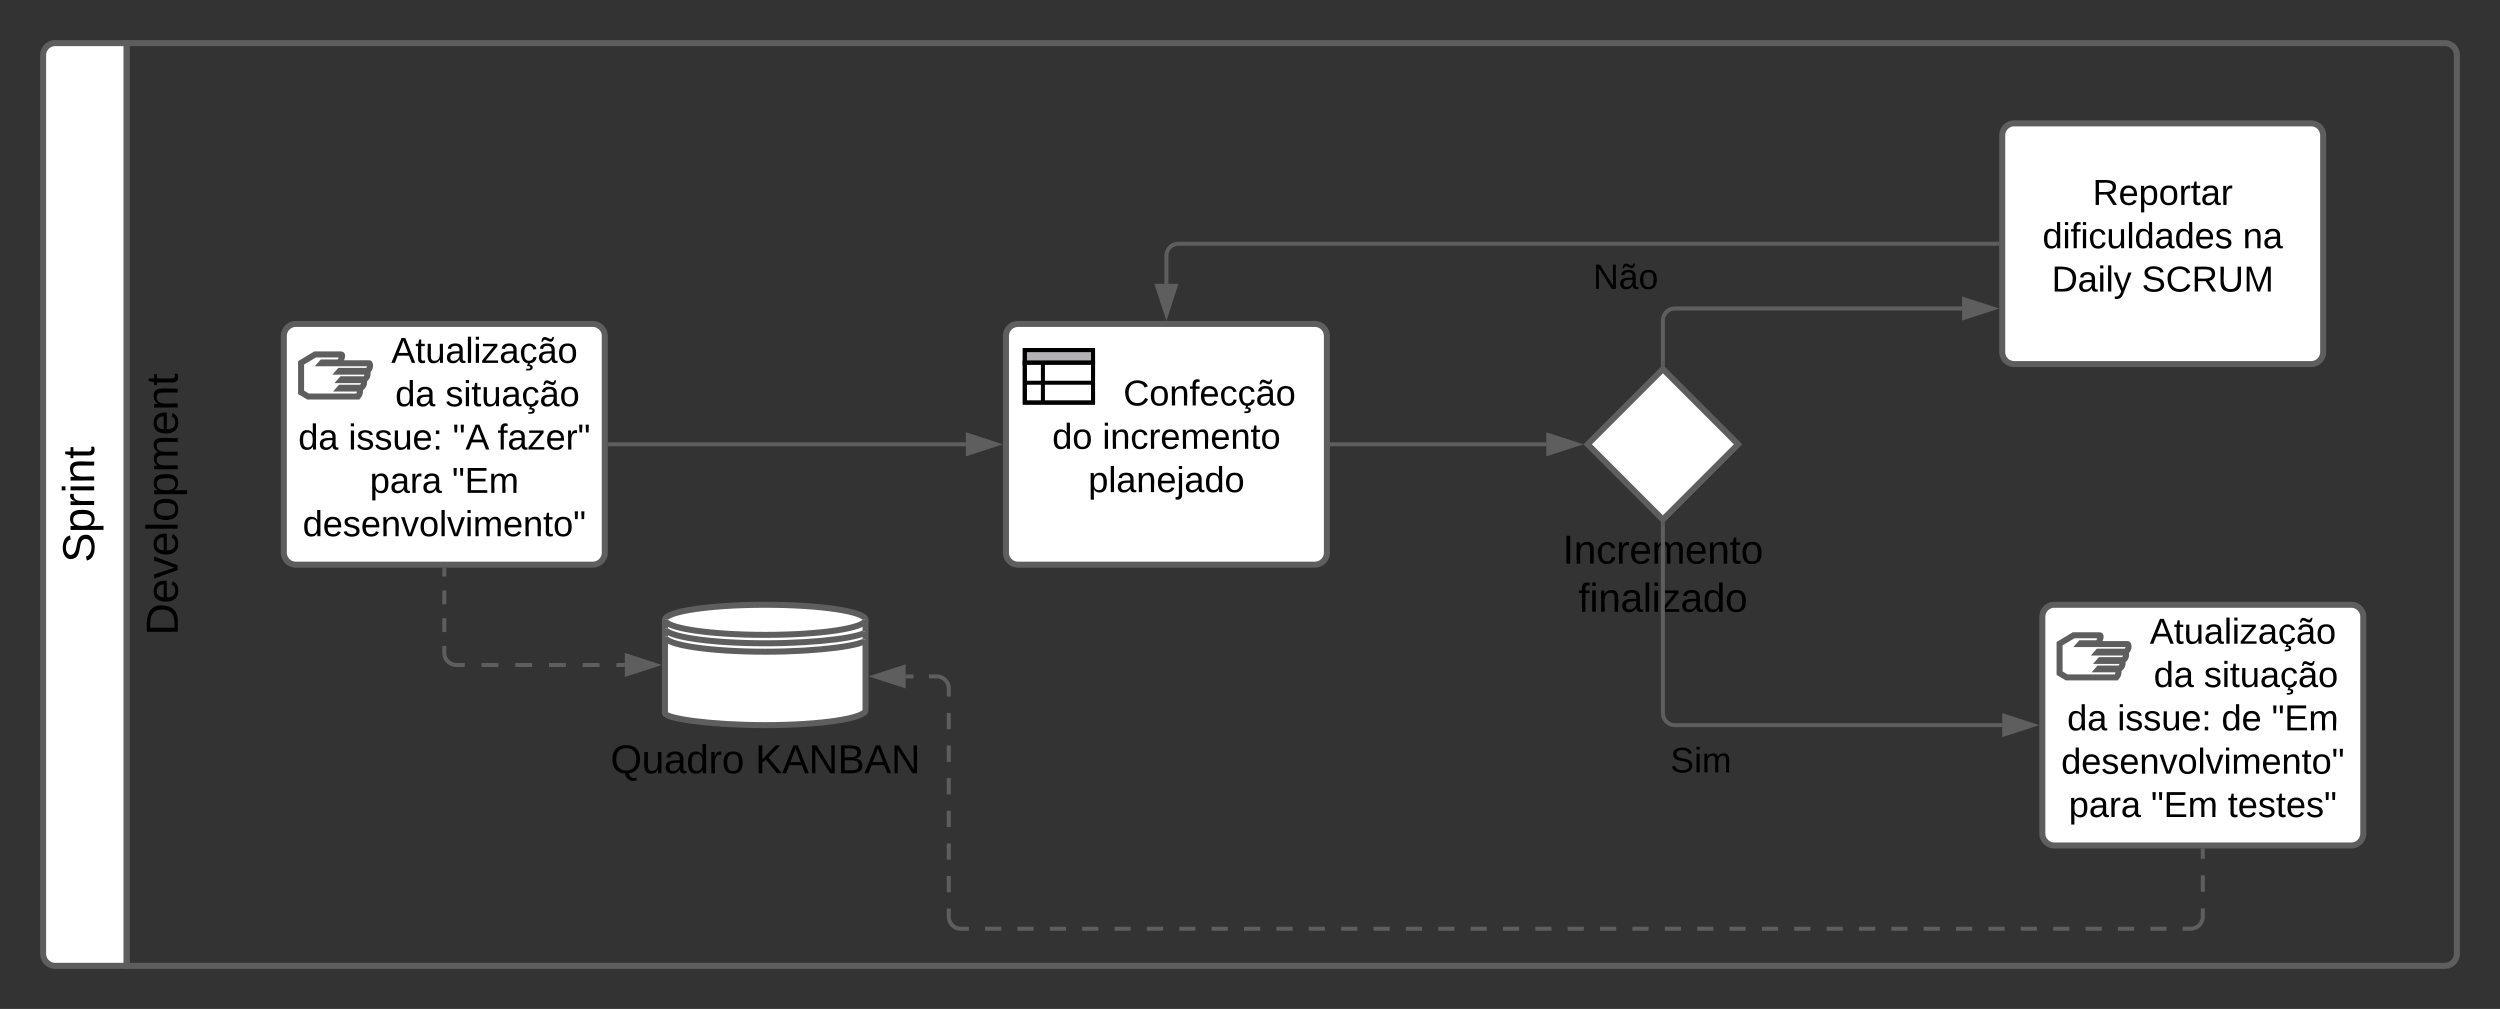 <svg xmlns="http://www.w3.org/2000/svg" xmlns:xlink="http://www.w3.org/1999/xlink" xmlns:lucid="lucid" width="1246.33" height="503"><rect width="100%" height="100%" fill="#333333" stroke="none"/><g transform="translate(681.5 -478.5)" lucid:page-tab-id="0_0"><path d="M-618.33 960H-654a6 6 0 0 1-6-6V506a6 6 0 0 1 6-6h35.67z" stroke="#5e5e5e" stroke-width="3" fill="#fff"/><path d="M-618.33 500H537.33a6 6 0 0 1 6 6v448a6 6 0 0 1-6 6H-618.33z" stroke="#5e5e5e" stroke-width="3" fill="none"/><use xlink:href="#a" transform="matrix(-1.8369701987210297e-16,-1,1,-1.8369701987210297e-16,-660,960) translate(201.049 25.444)"/><use xlink:href="#b" transform="matrix(-1.8369701987210297e-16,-1,1,-1.8369701987210297e-16,-618.333,960) translate(164.66 25.444)"/><path d="M-540 646a6 6 0 0 1 6-6h148a6 6 0 0 1 6 6v108a6 6 0 0 1-6 6h-148a6 6 0 0 1-6-6z" stroke="#5e5e5e" stroke-width="3" fill="#fff"/><path d="M-531.4 674.1v-14.7l7-4.2h12.95c1.05 0 .35 2.1-.7 4h-8.75l-.35.4h23.8c.35 0 1.05 1.9-.7 3.8h-14l-.35.4h14s1.05 1.9-1.05 3.8h-11.55l-.35.4h11.2s1.05 1.9-1.05 3.8h-10.5l-.35.4h9.8s1.05 1.9-.7 4h-24.85z" stroke="#5e5e5e" stroke-width="3" fill="#fff"/><use xlink:href="#c" transform="matrix(1,0,0,1,-540,640) translate(53.555 19.41)"/><use xlink:href="#d" transform="matrix(1,0,0,1,-540,640) translate(55.53 41.01)"/><use xlink:href="#e" transform="matrix(1,0,0,1,-540,640) translate(80.53 41.01)"/><use xlink:href="#d" transform="matrix(1,0,0,1,-540,640) translate(7.205 62.61)"/><use xlink:href="#f" transform="matrix(1,0,0,1,-540,640) translate(32.205 62.61)"/><use xlink:href="#g" transform="matrix(1,0,0,1,-540,640) translate(84.155 62.61)"/><use xlink:href="#h" transform="matrix(1,0,0,1,-540,640) translate(106.505 62.61)"/><use xlink:href="#i" transform="matrix(1,0,0,1,-540,640) translate(42.88 84.21)"/><use xlink:href="#j" transform="matrix(1,0,0,1,-540,640) translate(83.83 84.21)"/><use xlink:href="#k" transform="matrix(1,0,0,1,-540,640) translate(9.405 105.81)"/><path d="M-377.5 700H-200" stroke="#5e5e5e" stroke-width="2" fill="none"/><path d="M-377.47 700.98h-1.03V699h1.03z" stroke="#5e5e5e" stroke-width=".05" fill="#5e5e5e"/><path d="M-184.74 700l-14.26 4.63v-9.26z" stroke="#5e5e5e" stroke-width="2" fill="#5e5e5e"/><path d="M-180 646a6 6 0 0 1 6-6h148a6 6 0 0 1 6 6v108a6 6 0 0 1-6 6h-148a6 6 0 0 1-6-6z" stroke="#5e5e5e" stroke-width="3" fill="#fff"/><path d="M-170.62 653.02h34.03v6.5h-34.02v-6.5z" stroke="#000" stroke-width="2" fill="#b3b1b3"/><path d="M-170.62 653.02h34.03v6.5h-34.02v-6.5z" stroke="#000" stroke-width="2" fill="none"/><path d="M-170.62 659.3h34.03v19.9h-34.02v-19.9z" stroke="#000" stroke-width="2" fill="#fff"/><path d="M-170.62 659.3h34.03v19.9h-34.02v-19.9zM-170.44 669.3h34.04M-161.58 659.52v19.68" stroke="#000" stroke-width="2" fill="none"/><use xlink:href="#l" transform="matrix(1,0,0,1,-180,640) translate(58.53 40.65)"/><use xlink:href="#m" transform="matrix(1,0,0,1,-180,640) translate(23.08 62.25)"/><use xlink:href="#n" transform="matrix(1,0,0,1,-180,640) translate(48.08 62.25)"/><use xlink:href="#o" transform="matrix(1,0,0,1,-180,640) translate(41.055 83.85)"/><path d="M-250 787.5c0-4.14-22.4-7.5-50-7.5s-50 3.36-50 7.5V834c0 2.64 22.4 6 50 6s50-3.36 50-7.5z" stroke="#5e5e5e" stroke-width="3" fill="#fff"/><path d="M-250 787.5c0 4.14-22.4 7.5-50 7.5s-50-3.36-50-7.5m100 5.7c0 2.64-22.4 6-50 6s-50-3.36-50-7.5m100 5.7c0 2.64-22.4 6-50 6s-50-3.36-50-7.5" stroke="#5e5e5e" stroke-width="3" fill="#fff"/><path d="M-460 762.5v3.46m0 6.9v6.93m0 6.9v6.92m0 6.92V804l.07.94.22.9.35.88.5.8.6.72.72.6.8.5.88.37.9.23.95.07h4.2m8.4 0h8.4m8.4 0h8.4m8.4 0h8.4m8.4 0h8.4m8.4 0h4.2" stroke="#5e5e5e" stroke-width="2" fill="none"/><path d="M-459.02 762.53h-1.96v-1.03h1.96z" stroke="#5e5e5e" stroke-width=".05" fill="#5e5e5e"/><path d="M-354.74 810l-14.26 4.63v-9.26z" stroke="#5e5e5e" stroke-width="2" fill="#5e5e5e"/><path d="M-380 846a6 6 0 0 1 6-6h148a6 6 0 0 1 6 6v28a6 6 0 0 1-6 6h-148a6 6 0 0 1-6-6z" fill="none"/><use xlink:href="#p" transform="matrix(1,0,0,1,-380,840) translate(2.861 24)"/><use xlink:href="#q" transform="matrix(1,0,0,1,-380,840) translate(75.028 24)"/><path d="M110 700l37.5-37.5L185 700l-37.5 37.5z" stroke="#5e5e5e" stroke-width="3" fill="#fff"/><path d="M-17.5 700H89.38" stroke="#5e5e5e" stroke-width="2" fill="none"/><path d="M-17.47 700.98h-1.03V699h1.03z" stroke="#5e5e5e" stroke-width=".05" fill="#5e5e5e"/><path d="M104.64 700l-14.26 4.63v-9.26z" stroke="#5e5e5e" stroke-width="2" fill="#5e5e5e"/><path d="M97.5 743.5a6 6 0 0 1 6-6h88a6 6 0 0 1 6 6v48a6 6 0 0 1-6 6h-88a6 6 0 0 1-6-6z" fill="none"/><use xlink:href="#r" transform="matrix(1,0,0,1,97.5,737.5) translate(0.056 22)"/><use xlink:href="#s" transform="matrix(1,0,0,1,97.5,737.5) translate(7.861 46)"/><path d="M316.67 546a6 6 0 0 1 6-6h148a6 6 0 0 1 6 6v108a6 6 0 0 1-6 6h-148a6 6 0 0 1-6-6z" stroke="#5e5e5e" stroke-width="3" fill="#fff"/><use xlink:href="#t" transform="matrix(1,0,0,1,316.667,540) translate(45.08 40.65)"/><use xlink:href="#u" transform="matrix(1,0,0,1,316.667,540) translate(20.08 62.25)"/><use xlink:href="#v" transform="matrix(1,0,0,1,316.667,540) translate(119.93 62.25)"/><use xlink:href="#w" transform="matrix(1,0,0,1,316.667,540) translate(24.68 83.85)"/><use xlink:href="#x" transform="matrix(1,0,0,1,316.667,540) translate(69.53 83.85)"/><path d="M147.5 659.38V638.3a6 6 0 0 1 6-6h143.17" stroke="#5e5e5e" stroke-width="2" fill="none"/><path d="M148.47 661.35l-.97-.97-.97.97v-2h1.94z" stroke="#5e5e5e" stroke-width=".05" fill="#5e5e5e"/><path d="M311.93 632.3l-14.26 4.65v-9.27z" stroke="#5e5e5e" stroke-width="2" fill="#5e5e5e"/><path d="M314.17 600H-94a6 6 0 0 0-6 6v14" stroke="#5e5e5e" stroke-width="2" fill="none"/><path d="M315.17 600.98h-1.03V599h1.03z" stroke="#5e5e5e" stroke-width=".05" fill="#5e5e5e"/><path d="M-100 635.26l-4.64-14.26h9.28z" stroke="#5e5e5e" stroke-width="2" fill="#5e5e5e"/><path d="M97.5 605a6 6 0 0 1 6-6H154a6 6 0 0 1 6 6v28a6 6 0 0 1-6 6h-50.5a6 6 0 0 1-6-6z" fill="none"/><g><use xlink:href="#y" transform="matrix(1,0,0,1,97.5,599) translate(15.228 23.556)"/></g><path d="M147.5 740.62V834a6 6 0 0 0 6 6h163.17" stroke="#5e5e5e" stroke-width="2" fill="none"/><path d="M148.47 740.65h-1.94v-2l.97.97.97-.97z" stroke="#5e5e5e" stroke-width=".05" fill="#5e5e5e"/><path d="M331.93 840l-14.26 4.63v-9.26z" stroke="#5e5e5e" stroke-width="2" fill="#5e5e5e"/><path d="M135 846a6 6 0 0 1 6-6h50.5a6 6 0 0 1 6 6v28a6 6 0 0 1-6 6H141a6 6 0 0 1-6-6z" fill="none"/><g><use xlink:href="#z" transform="matrix(1,0,0,1,135,840) translate(16.241 23.556)"/></g><path d="M336.67 786a6 6 0 0 1 6-6h148a6 6 0 0 1 6 6v108a6 6 0 0 1-6 6h-148a6 6 0 0 1-6-6z" stroke="#5e5e5e" stroke-width="3" fill="#fff"/><path d="M345.27 814.1v-14.7l7-4.2h12.95c1.05 0 .35 2.1-.7 4h-8.75l-.35.4h23.8c.35 0 1.05 1.9-.7 3.8h-14l-.35.4h14s1.05 1.9-1.05 3.8h-11.55l-.35.4h11.2s1.05 1.9-1.05 3.8h-10.5l-.35.4h9.8s1.05 1.9-.7 4h-24.85z" stroke="#5e5e5e" stroke-width="3" fill="#fff"/><g><use xlink:href="#c" transform="matrix(1,0,0,1,336.667,780) translate(53.555 19.41)"/><use xlink:href="#d" transform="matrix(1,0,0,1,336.667,780) translate(55.53 41.01)"/><use xlink:href="#e" transform="matrix(1,0,0,1,336.667,780) translate(80.53 41.01)"/><use xlink:href="#d" transform="matrix(1,0,0,1,336.667,780) translate(12.38 62.61)"/><use xlink:href="#f" transform="matrix(1,0,0,1,336.667,780) translate(37.38 62.61)"/><use xlink:href="#A" transform="matrix(1,0,0,1,336.667,780) translate(89.33 62.61)"/><use xlink:href="#j" transform="matrix(1,0,0,1,336.667,780) translate(114.33 62.61)"/><use xlink:href="#B" transform="matrix(1,0,0,1,336.667,780) translate(9.405 84.21)"/><use xlink:href="#i" transform="matrix(1,0,0,1,336.667,780) translate(13.205 105.81)"/><use xlink:href="#C" transform="matrix(1,0,0,1,336.667,780) translate(54.155 105.81)"/><use xlink:href="#D" transform="matrix(1,0,0,1,336.667,780) translate(92.455 105.81)"/></g><path d="M416.67 902.5v4.13m0 8.25v8.25m0 8.25v4.12l-.08.94-.23.9-.36.88-.48.8-.6.72-.73.6-.8.5-.88.37-.9.23-.95.07h-4.04m-8.06 0h-8.07m-8.07 0h-8.07m-8.07 0h-8.07m-8.07 0h-8.07m-8.08 0h-8.07m-8.06 0h-8.08m-8.07 0h-8.07m-8.07 0h-8.06m-8.06 0h-8.07m-8.06 0h-8.07m-8.06 0h-8.06m-8.07 0H213m-8.07 0h-8.06m-8.07 0h-8.07m-8.07 0h-8.07m-8.08 0h-8.06m-8.07 0h-8.08m-8.07 0h-8.07m-8.06 0h-8.07m-8.07 0H83.9m-8.06 0h-8.06m-8.07 0h-8.06m-8.07 0H35.5m-8.06 0h-8.07m-8.07 0H3.23m-8.07 0h-8.06m-8.07 0h-8.07m-8.07 0h-8.08m-8.06 0h-8.07m-8.08 0h-8.07m-8.07 0h-8.06m-8.07 0h-8.07m-8.07 0h-8.06m-8.06 0H-142m-8.06 0h-8.07m-8.07 0h-8.06m-8.07 0h-8.07m-8.07 0h-4.03l-.94-.07-.92-.22-.87-.35-.8-.5-.7-.6-.63-.72-.5-.8-.35-.88-.23-.9-.07-.95v-4.06m0-8.13v-8.12m0-8.13v-8.13m0-8.13v-8.14m0-8.13v-8.12m0-8.12v-8.13m0-8.13v-8.13m0-8.14v-4.06l-.08-.94-.2-.92-.38-.87-.5-.8-.6-.7-.72-.63-.8-.5-.87-.35-.9-.23-.95-.07h-3.88m-7.75 0H-230" stroke="#5e5e5e" stroke-width="2" fill="none"/><path d="M417.64 902.53h-1.95v-1.03h1.94z" stroke="#5e5e5e" stroke-width=".05" fill="#5e5e5e"/><path d="M-245.27 815.7l14.27-4.64v9.27z" stroke="#5e5e5e" stroke-width="2" fill="#5e5e5e"/><defs><path d="M185-189c-5-48-123-54-124 2 14 75 158 14 163 119 3 78-121 87-175 55-17-10-28-26-33-46l33-7c5 56 141 63 141-1 0-78-155-14-162-118-5-82 145-84 179-34 5 7 8 16 11 25" id="E"/><path d="M115-194c55 1 70 41 70 98S169 2 115 4C84 4 66-9 55-30l1 105H24l-1-265h31l2 30c10-21 28-34 59-34zm-8 174c40 0 45-34 45-75s-6-73-45-74c-42 0-51 32-51 76 0 43 10 73 51 73" id="F"/><path d="M114-163C36-179 61-72 57 0H25l-1-190h30c1 12-1 29 2 39 6-27 23-49 58-41v29" id="G"/><path d="M24-231v-30h32v30H24zM24 0v-190h32V0H24" id="H"/><path d="M117-194c89-4 53 116 60 194h-32v-121c0-31-8-49-39-48C34-167 62-67 57 0H25l-1-190h30c1 10-1 24 2 32 11-22 29-35 61-36" id="I"/><path d="M59-47c-2 24 18 29 38 22v24C64 9 27 4 27-40v-127H5v-23h24l9-43h21v43h35v23H59v120" id="J"/><g id="a"><use transform="matrix(0.062,0,0,0.062,0,0)" xlink:href="#E"/><use transform="matrix(0.062,0,0,0.062,14.815,0)" xlink:href="#F"/><use transform="matrix(0.062,0,0,0.062,27.16,0)" xlink:href="#G"/><use transform="matrix(0.062,0,0,0.062,34.506,0)" xlink:href="#H"/><use transform="matrix(0.062,0,0,0.062,39.383,0)" xlink:href="#I"/><use transform="matrix(0.062,0,0,0.062,51.728,0)" xlink:href="#J"/></g><path d="M30-248c118-7 216 8 213 122C240-48 200 0 122 0H30v-248zM63-27c89 8 146-16 146-99s-60-101-146-95v194" id="K"/><path d="M100-194c63 0 86 42 84 106H49c0 40 14 67 53 68 26 1 43-12 49-29l28 8c-11 28-37 45-77 45C44 4 14-33 15-96c1-61 26-98 85-98zm52 81c6-60-76-77-97-28-3 7-6 17-6 28h103" id="L"/><path d="M108 0H70L1-190h34L89-25l56-165h34" id="M"/><path d="M24 0v-261h32V0H24" id="N"/><path d="M100-194c62-1 85 37 85 99 1 63-27 99-86 99S16-35 15-95c0-66 28-99 85-99zM99-20c44 1 53-31 53-75 0-43-8-75-51-75s-53 32-53 75 10 74 51 75" id="O"/><path d="M210-169c-67 3-38 105-44 169h-31v-121c0-29-5-50-35-48C34-165 62-65 56 0H25l-1-190h30c1 10-1 24 2 32 10-44 99-50 107 0 11-21 27-35 58-36 85-2 47 119 55 194h-31v-121c0-29-5-49-35-48" id="P"/><g id="b"><use transform="matrix(0.062,0,0,0.062,0,0)" xlink:href="#K"/><use transform="matrix(0.062,0,0,0.062,15.988,0)" xlink:href="#L"/><use transform="matrix(0.062,0,0,0.062,28.333,0)" xlink:href="#M"/><use transform="matrix(0.062,0,0,0.062,39.444,0)" xlink:href="#L"/><use transform="matrix(0.062,0,0,0.062,51.79,0)" xlink:href="#N"/><use transform="matrix(0.062,0,0,0.062,56.667,0)" xlink:href="#O"/><use transform="matrix(0.062,0,0,0.062,69.012,0)" xlink:href="#F"/><use transform="matrix(0.062,0,0,0.062,81.358,0)" xlink:href="#P"/><use transform="matrix(0.062,0,0,0.062,99.815,0)" xlink:href="#L"/><use transform="matrix(0.062,0,0,0.062,112.16,0)" xlink:href="#I"/><use transform="matrix(0.062,0,0,0.062,124.506,0)" xlink:href="#J"/></g><path d="M205 0l-28-72H64L36 0H1l101-248h38L239 0h-34zm-38-99l-47-123c-12 45-31 82-46 123h93" id="Q"/><path d="M84 4C-5 8 30-112 23-190h32v120c0 31 7 50 39 49 72-2 45-101 50-169h31l1 190h-30c-1-10 1-25-2-33-11 22-28 36-60 37" id="R"/><path d="M141-36C126-15 110 5 73 4 37 3 15-17 15-53c-1-64 63-63 125-63 3-35-9-54-41-54-24 1-41 7-42 31l-33-3c5-37 33-52 76-52 45 0 72 20 72 64v82c-1 20 7 32 28 27v20c-31 9-61-2-59-35zM48-53c0 20 12 33 32 33 41-3 63-29 60-74-43 2-92-5-92 41" id="S"/><path d="M9 0v-24l116-142H16v-24h144v24L44-24h123V0H9" id="T"/><path d="M96-169c-40 0-48 33-48 73s9 75 48 75c24 0 41-14 43-38l32 2c-6 37-31 61-74 61-59 0-76-41-82-99-10-93 101-131 147-64 4 7 5 14 7 22l-32 3c-4-21-16-35-41-35zm3 187c19-1 33 8 33 26 0 31-30 33-64 32V58c18 2 39 4 41-13 1-15-18-13-34-13L87 0h19" id="U"/><path d="M141-36C126-15 110 5 73 4 37 3 15-17 15-53c-1-64 63-63 125-63 3-35-9-54-41-54-24 1-41 7-42 31l-33-3c5-37 33-52 76-52 45 0 72 20 72 64v82c-1 20 7 32 28 27v20c-31 9-61-2-59-35zM48-53c0 20 12 33 32 33 41-3 63-29 60-74-43 2-92-5-92 41zm117-205c-3 23-9 48-36 47-26-1-65-44-74 0H39c4-23 8-48 36-47s64 44 74 0h16" id="V"/><g id="c"><use transform="matrix(0.05,0,0,0.05,0,0)" xlink:href="#Q"/><use transform="matrix(0.05,0,0,0.05,12,0)" xlink:href="#J"/><use transform="matrix(0.05,0,0,0.05,17,0)" xlink:href="#R"/><use transform="matrix(0.05,0,0,0.05,27,0)" xlink:href="#S"/><use transform="matrix(0.05,0,0,0.05,37,0)" xlink:href="#N"/><use transform="matrix(0.05,0,0,0.05,40.95,0)" xlink:href="#H"/><use transform="matrix(0.05,0,0,0.05,44.9,0)" xlink:href="#T"/><use transform="matrix(0.05,0,0,0.05,53.9,0)" xlink:href="#S"/><use transform="matrix(0.05,0,0,0.05,63.9,0)" xlink:href="#U"/><use transform="matrix(0.05,0,0,0.05,72.9,0)" xlink:href="#V"/><use transform="matrix(0.05,0,0,0.05,82.9,0)" xlink:href="#O"/></g><path d="M85-194c31 0 48 13 60 33l-1-100h32l1 261h-30c-2-10 0-23-3-31C134-8 116 4 85 4 32 4 16-35 15-94c0-66 23-100 70-100zm9 24c-40 0-46 34-46 75 0 40 6 74 45 74 42 0 51-32 51-76 0-42-9-74-50-73" id="W"/><g id="d"><use transform="matrix(0.05,0,0,0.05,0,0)" xlink:href="#W"/><use transform="matrix(0.05,0,0,0.05,10,0)" xlink:href="#S"/></g><path d="M135-143c-3-34-86-38-87 0 15 53 115 12 119 90S17 21 10-45l28-5c4 36 97 45 98 0-10-56-113-15-118-90-4-57 82-63 122-42 12 7 21 19 24 35" id="X"/><g id="e"><use transform="matrix(0.05,0,0,0.05,0,0)" xlink:href="#X"/><use transform="matrix(0.05,0,0,0.05,9,0)" xlink:href="#H"/><use transform="matrix(0.05,0,0,0.05,12.95,0)" xlink:href="#J"/><use transform="matrix(0.05,0,0,0.05,17.95,0)" xlink:href="#R"/><use transform="matrix(0.05,0,0,0.05,27.95,0)" xlink:href="#S"/><use transform="matrix(0.05,0,0,0.05,37.95,0)" xlink:href="#U"/><use transform="matrix(0.05,0,0,0.05,46.95,0)" xlink:href="#V"/><use transform="matrix(0.05,0,0,0.05,56.95,0)" xlink:href="#O"/></g><path d="M33-154v-36h34v36H33zM33 0v-36h34V0H33" id="Y"/><g id="f"><use transform="matrix(0.05,0,0,0.05,0,0)" xlink:href="#H"/><use transform="matrix(0.05,0,0,0.05,3.95,0)" xlink:href="#X"/><use transform="matrix(0.05,0,0,0.05,12.95,0)" xlink:href="#X"/><use transform="matrix(0.05,0,0,0.05,21.95,0)" xlink:href="#R"/><use transform="matrix(0.05,0,0,0.05,31.95,0)" xlink:href="#L"/><use transform="matrix(0.05,0,0,0.05,41.95,0)" xlink:href="#Y"/></g><path d="M109-170H84l-4-78h32zm-65 0H19l-4-78h33" id="Z"/><g id="g"><use transform="matrix(0.05,0,0,0.05,0,0)" xlink:href="#Z"/><use transform="matrix(0.05,0,0,0.05,6.35,0)" xlink:href="#Q"/></g><path d="M101-234c-31-9-42 10-38 44h38v23H63V0H32v-167H5v-23h27c-7-52 17-82 69-68v24" id="aa"/><g id="h"><use transform="matrix(0.05,0,0,0.05,0,0)" xlink:href="#aa"/><use transform="matrix(0.05,0,0,0.05,5,0)" xlink:href="#S"/><use transform="matrix(0.05,0,0,0.05,15,0)" xlink:href="#T"/><use transform="matrix(0.05,0,0,0.05,24,0)" xlink:href="#L"/><use transform="matrix(0.05,0,0,0.05,34,0)" xlink:href="#G"/><use transform="matrix(0.05,0,0,0.05,39.95,0)" xlink:href="#Z"/></g><g id="i"><use transform="matrix(0.05,0,0,0.05,0,0)" xlink:href="#F"/><use transform="matrix(0.05,0,0,0.05,10,0)" xlink:href="#S"/><use transform="matrix(0.05,0,0,0.05,20,0)" xlink:href="#G"/><use transform="matrix(0.05,0,0,0.05,25.95,0)" xlink:href="#S"/></g><path d="M30 0v-248h187v28H63v79h144v27H63v87h162V0H30" id="ab"/><g id="j"><use transform="matrix(0.05,0,0,0.05,0,0)" xlink:href="#Z"/><use transform="matrix(0.05,0,0,0.05,6.35,0)" xlink:href="#ab"/><use transform="matrix(0.05,0,0,0.05,18.35,0)" xlink:href="#P"/></g><g id="k"><use transform="matrix(0.05,0,0,0.05,0,0)" xlink:href="#W"/><use transform="matrix(0.05,0,0,0.05,10,0)" xlink:href="#L"/><use transform="matrix(0.05,0,0,0.05,20,0)" xlink:href="#X"/><use transform="matrix(0.05,0,0,0.05,29,0)" xlink:href="#L"/><use transform="matrix(0.05,0,0,0.05,39,0)" xlink:href="#I"/><use transform="matrix(0.05,0,0,0.05,49,0)" xlink:href="#M"/><use transform="matrix(0.05,0,0,0.05,58,0)" xlink:href="#O"/><use transform="matrix(0.05,0,0,0.05,68,0)" xlink:href="#N"/><use transform="matrix(0.05,0,0,0.05,71.95,0)" xlink:href="#M"/><use transform="matrix(0.05,0,0,0.05,80.95,0)" xlink:href="#H"/><use transform="matrix(0.05,0,0,0.05,84.9,0)" xlink:href="#P"/><use transform="matrix(0.05,0,0,0.05,99.85,0)" xlink:href="#L"/><use transform="matrix(0.05,0,0,0.05,109.85,0)" xlink:href="#I"/><use transform="matrix(0.05,0,0,0.05,119.85,0)" xlink:href="#J"/><use transform="matrix(0.05,0,0,0.05,124.85,0)" xlink:href="#O"/><use transform="matrix(0.05,0,0,0.05,134.85,0)" xlink:href="#Z"/></g><path d="M212-179c-10-28-35-45-73-45-59 0-87 40-87 99 0 60 29 101 89 101 43 0 62-24 78-52l27 14C228-24 195 4 139 4 59 4 22-46 18-125c-6-104 99-153 187-111 19 9 31 26 39 46" id="ac"/><path d="M96-169c-40 0-48 33-48 73s9 75 48 75c24 0 41-14 43-38l32 2c-6 37-31 61-74 61-59 0-76-41-82-99-10-93 101-131 147-64 4 7 5 14 7 22l-32 3c-4-21-16-35-41-35" id="ad"/><g id="l"><use transform="matrix(0.05,0,0,0.05,0,0)" xlink:href="#ac"/><use transform="matrix(0.05,0,0,0.05,12.95,0)" xlink:href="#O"/><use transform="matrix(0.05,0,0,0.05,22.95,0)" xlink:href="#I"/><use transform="matrix(0.05,0,0,0.05,32.95,0)" xlink:href="#aa"/><use transform="matrix(0.05,0,0,0.05,37.95,0)" xlink:href="#L"/><use transform="matrix(0.05,0,0,0.05,47.95,0)" xlink:href="#ad"/><use transform="matrix(0.05,0,0,0.05,56.95,0)" xlink:href="#U"/><use transform="matrix(0.05,0,0,0.05,65.95,0)" xlink:href="#V"/><use transform="matrix(0.05,0,0,0.05,75.95,0)" xlink:href="#O"/></g><g id="m"><use transform="matrix(0.05,0,0,0.05,0,0)" xlink:href="#W"/><use transform="matrix(0.05,0,0,0.05,10,0)" xlink:href="#O"/></g><g id="n"><use transform="matrix(0.05,0,0,0.05,0,0)" xlink:href="#H"/><use transform="matrix(0.05,0,0,0.05,3.95,0)" xlink:href="#I"/><use transform="matrix(0.05,0,0,0.05,13.95,0)" xlink:href="#ad"/><use transform="matrix(0.05,0,0,0.05,22.95,0)" xlink:href="#G"/><use transform="matrix(0.05,0,0,0.05,28.9,0)" xlink:href="#L"/><use transform="matrix(0.05,0,0,0.05,38.9,0)" xlink:href="#P"/><use transform="matrix(0.05,0,0,0.05,53.85,0)" xlink:href="#L"/><use transform="matrix(0.05,0,0,0.05,63.85,0)" xlink:href="#I"/><use transform="matrix(0.05,0,0,0.05,73.85,0)" xlink:href="#J"/><use transform="matrix(0.05,0,0,0.05,78.85,0)" xlink:href="#O"/></g><path d="M24-231v-30h32v30H24zM-9 49c24 4 33-6 33-30v-209h32V24c2 40-23 58-65 49V49" id="ae"/><g id="o"><use transform="matrix(0.05,0,0,0.05,0,0)" xlink:href="#F"/><use transform="matrix(0.05,0,0,0.05,10,0)" xlink:href="#N"/><use transform="matrix(0.05,0,0,0.05,13.95,0)" xlink:href="#S"/><use transform="matrix(0.05,0,0,0.05,23.95,0)" xlink:href="#I"/><use transform="matrix(0.05,0,0,0.05,33.95,0)" xlink:href="#L"/><use transform="matrix(0.05,0,0,0.05,43.95,0)" xlink:href="#ae"/><use transform="matrix(0.05,0,0,0.05,47.9,0)" xlink:href="#S"/><use transform="matrix(0.05,0,0,0.05,57.9,0)" xlink:href="#W"/><use transform="matrix(0.05,0,0,0.05,67.9,0)" xlink:href="#O"/></g><path d="M140-251c81 0 123 46 123 126C263-53 228-8 163 1c7 30 30 48 69 40v23c-55 16-95-15-103-61C56-3 17-48 17-125c0-80 42-126 123-126zm0 227c63 0 89-41 89-101s-29-99-89-99c-61 0-89 39-89 99S79-25 140-24" id="af"/><g id="p"><use transform="matrix(0.056,0,0,0.056,0,0)" xlink:href="#af"/><use transform="matrix(0.056,0,0,0.056,15.556,0)" xlink:href="#R"/><use transform="matrix(0.056,0,0,0.056,26.667,0)" xlink:href="#S"/><use transform="matrix(0.056,0,0,0.056,37.778,0)" xlink:href="#W"/><use transform="matrix(0.056,0,0,0.056,48.889,0)" xlink:href="#G"/><use transform="matrix(0.056,0,0,0.056,55.5,0)" xlink:href="#O"/></g><path d="M194 0L95-120 63-95V0H30v-248h33v124l119-124h40L117-140 236 0h-42" id="ag"/><path d="M190 0L58-211 59 0H30v-248h39L202-35l-2-213h31V0h-41" id="ah"/><path d="M160-131c35 5 61 23 61 61C221 17 115-2 30 0v-248c76 3 177-17 177 60 0 33-19 50-47 57zm-97-11c50-1 110 9 110-42 0-47-63-36-110-37v79zm0 115c55-2 124 14 124-45 0-56-70-42-124-44v89" id="ai"/><g id="q"><use transform="matrix(0.056,0,0,0.056,0,0)" xlink:href="#ag"/><use transform="matrix(0.056,0,0,0.056,13.333,0)" xlink:href="#Q"/><use transform="matrix(0.056,0,0,0.056,26.667,0)" xlink:href="#ah"/><use transform="matrix(0.056,0,0,0.056,41.056,0)" xlink:href="#ai"/><use transform="matrix(0.056,0,0,0.056,54.389,0)" xlink:href="#Q"/><use transform="matrix(0.056,0,0,0.056,67.722,0)" xlink:href="#ah"/></g><path d="M33 0v-248h34V0H33" id="aj"/><g id="r"><use transform="matrix(0.056,0,0,0.056,0,0)" xlink:href="#aj"/><use transform="matrix(0.056,0,0,0.056,5.556,0)" xlink:href="#I"/><use transform="matrix(0.056,0,0,0.056,16.667,0)" xlink:href="#ad"/><use transform="matrix(0.056,0,0,0.056,26.667,0)" xlink:href="#G"/><use transform="matrix(0.056,0,0,0.056,33.278,0)" xlink:href="#L"/><use transform="matrix(0.056,0,0,0.056,44.389,0)" xlink:href="#P"/><use transform="matrix(0.056,0,0,0.056,61,0)" xlink:href="#L"/><use transform="matrix(0.056,0,0,0.056,72.111,0)" xlink:href="#I"/><use transform="matrix(0.056,0,0,0.056,83.222,0)" xlink:href="#J"/><use transform="matrix(0.056,0,0,0.056,88.778,0)" xlink:href="#O"/></g><g id="s"><use transform="matrix(0.056,0,0,0.056,0,0)" xlink:href="#aa"/><use transform="matrix(0.056,0,0,0.056,5.556,0)" xlink:href="#H"/><use transform="matrix(0.056,0,0,0.056,9.944,0)" xlink:href="#I"/><use transform="matrix(0.056,0,0,0.056,21.056,0)" xlink:href="#S"/><use transform="matrix(0.056,0,0,0.056,32.167,0)" xlink:href="#N"/><use transform="matrix(0.056,0,0,0.056,36.556,0)" xlink:href="#H"/><use transform="matrix(0.056,0,0,0.056,40.944,0)" xlink:href="#T"/><use transform="matrix(0.056,0,0,0.056,50.944,0)" xlink:href="#S"/><use transform="matrix(0.056,0,0,0.056,62.056,0)" xlink:href="#W"/><use transform="matrix(0.056,0,0,0.056,73.167,0)" xlink:href="#O"/></g><path d="M233-177c-1 41-23 64-60 70L243 0h-38l-65-103H63V0H30v-248c88 3 205-21 203 71zM63-129c60-2 137 13 137-47 0-61-80-42-137-45v92" id="ak"/><g id="t"><use transform="matrix(0.05,0,0,0.05,0,0)" xlink:href="#ak"/><use transform="matrix(0.05,0,0,0.05,12.95,0)" xlink:href="#L"/><use transform="matrix(0.05,0,0,0.05,22.95,0)" xlink:href="#F"/><use transform="matrix(0.05,0,0,0.05,32.95,0)" xlink:href="#O"/><use transform="matrix(0.05,0,0,0.05,42.95,0)" xlink:href="#G"/><use transform="matrix(0.05,0,0,0.05,48.9,0)" xlink:href="#J"/><use transform="matrix(0.05,0,0,0.05,53.9,0)" xlink:href="#S"/><use transform="matrix(0.05,0,0,0.05,63.9,0)" xlink:href="#G"/></g><g id="u"><use transform="matrix(0.05,0,0,0.05,0,0)" xlink:href="#W"/><use transform="matrix(0.05,0,0,0.05,10,0)" xlink:href="#H"/><use transform="matrix(0.05,0,0,0.05,13.95,0)" xlink:href="#aa"/><use transform="matrix(0.05,0,0,0.05,18.95,0)" xlink:href="#H"/><use transform="matrix(0.05,0,0,0.05,22.9,0)" xlink:href="#ad"/><use transform="matrix(0.05,0,0,0.05,31.9,0)" xlink:href="#R"/><use transform="matrix(0.05,0,0,0.05,41.9,0)" xlink:href="#N"/><use transform="matrix(0.05,0,0,0.05,45.85,0)" xlink:href="#W"/><use transform="matrix(0.05,0,0,0.05,55.85,0)" xlink:href="#S"/><use transform="matrix(0.05,0,0,0.05,65.85,0)" xlink:href="#W"/><use transform="matrix(0.05,0,0,0.05,75.85,0)" xlink:href="#L"/><use transform="matrix(0.05,0,0,0.05,85.85,0)" xlink:href="#X"/></g><g id="v"><use transform="matrix(0.05,0,0,0.05,0,0)" xlink:href="#I"/><use transform="matrix(0.05,0,0,0.05,10,0)" xlink:href="#S"/></g><path d="M179-190L93 31C79 59 56 82 12 73V49c39 6 53-20 64-50L1-190h34L92-34l54-156h33" id="al"/><g id="w"><use transform="matrix(0.05,0,0,0.05,0,0)" xlink:href="#K"/><use transform="matrix(0.05,0,0,0.05,12.95,0)" xlink:href="#S"/><use transform="matrix(0.05,0,0,0.05,22.95,0)" xlink:href="#H"/><use transform="matrix(0.05,0,0,0.05,26.9,0)" xlink:href="#N"/><use transform="matrix(0.05,0,0,0.05,30.85,0)" xlink:href="#al"/></g><path d="M232-93c-1 65-40 97-104 97C67 4 28-28 28-90v-158h33c8 89-33 224 67 224 102 0 64-133 71-224h33v155" id="am"/><path d="M240 0l2-218c-23 76-54 145-80 218h-23L58-218 59 0H30v-248h44l77 211c21-75 51-140 76-211h43V0h-30" id="an"/><g id="x"><use transform="matrix(0.05,0,0,0.05,0,0)" xlink:href="#E"/><use transform="matrix(0.05,0,0,0.05,12,0)" xlink:href="#ac"/><use transform="matrix(0.05,0,0,0.05,24.95,0)" xlink:href="#ak"/><use transform="matrix(0.05,0,0,0.05,37.9,0)" xlink:href="#am"/><use transform="matrix(0.05,0,0,0.05,50.85,0)" xlink:href="#an"/></g><g id="y"><use transform="matrix(0.049,0,0,0.049,0,0)" xlink:href="#ah"/><use transform="matrix(0.049,0,0,0.049,12.79,0)" xlink:href="#V"/><use transform="matrix(0.049,0,0,0.049,22.667,0)" xlink:href="#O"/></g><g id="z"><use transform="matrix(0.049,0,0,0.049,0,0)" xlink:href="#E"/><use transform="matrix(0.049,0,0,0.049,11.852,0)" xlink:href="#H"/><use transform="matrix(0.049,0,0,0.049,15.753,0)" xlink:href="#P"/></g><g id="A"><use transform="matrix(0.05,0,0,0.05,0,0)" xlink:href="#W"/><use transform="matrix(0.05,0,0,0.05,10,0)" xlink:href="#L"/></g><g id="B"><use transform="matrix(0.05,0,0,0.05,0,0)" xlink:href="#W"/><use transform="matrix(0.05,0,0,0.05,10,0)" xlink:href="#L"/><use transform="matrix(0.05,0,0,0.05,20,0)" xlink:href="#X"/><use transform="matrix(0.05,0,0,0.05,29,0)" xlink:href="#L"/><use transform="matrix(0.05,0,0,0.05,39,0)" xlink:href="#I"/><use transform="matrix(0.05,0,0,0.05,49,0)" xlink:href="#M"/><use transform="matrix(0.05,0,0,0.05,58,0)" xlink:href="#O"/><use transform="matrix(0.05,0,0,0.05,68,0)" xlink:href="#N"/><use transform="matrix(0.05,0,0,0.05,71.95,0)" xlink:href="#M"/><use transform="matrix(0.05,0,0,0.05,80.95,0)" xlink:href="#H"/><use transform="matrix(0.05,0,0,0.05,84.9,0)" xlink:href="#P"/><use transform="matrix(0.05,0,0,0.05,99.85,0)" xlink:href="#L"/><use transform="matrix(0.05,0,0,0.05,109.85,0)" xlink:href="#I"/><use transform="matrix(0.05,0,0,0.05,119.85,0)" xlink:href="#J"/><use transform="matrix(0.05,0,0,0.05,124.85,0)" xlink:href="#O"/><use transform="matrix(0.05,0,0,0.05,134.85,0)" xlink:href="#Z"/></g><g id="C"><use transform="matrix(0.05,0,0,0.05,0,0)" xlink:href="#Z"/><use transform="matrix(0.05,0,0,0.05,6.35,0)" xlink:href="#ab"/><use transform="matrix(0.05,0,0,0.05,18.35,0)" xlink:href="#P"/></g><g id="D"><use transform="matrix(0.05,0,0,0.05,0,0)" xlink:href="#J"/><use transform="matrix(0.05,0,0,0.05,5,0)" xlink:href="#L"/><use transform="matrix(0.05,0,0,0.05,15,0)" xlink:href="#X"/><use transform="matrix(0.05,0,0,0.05,24,0)" xlink:href="#J"/><use transform="matrix(0.05,0,0,0.05,29,0)" xlink:href="#L"/><use transform="matrix(0.05,0,0,0.05,39,0)" xlink:href="#X"/><use transform="matrix(0.05,0,0,0.05,48,0)" xlink:href="#Z"/></g></defs></g></svg>